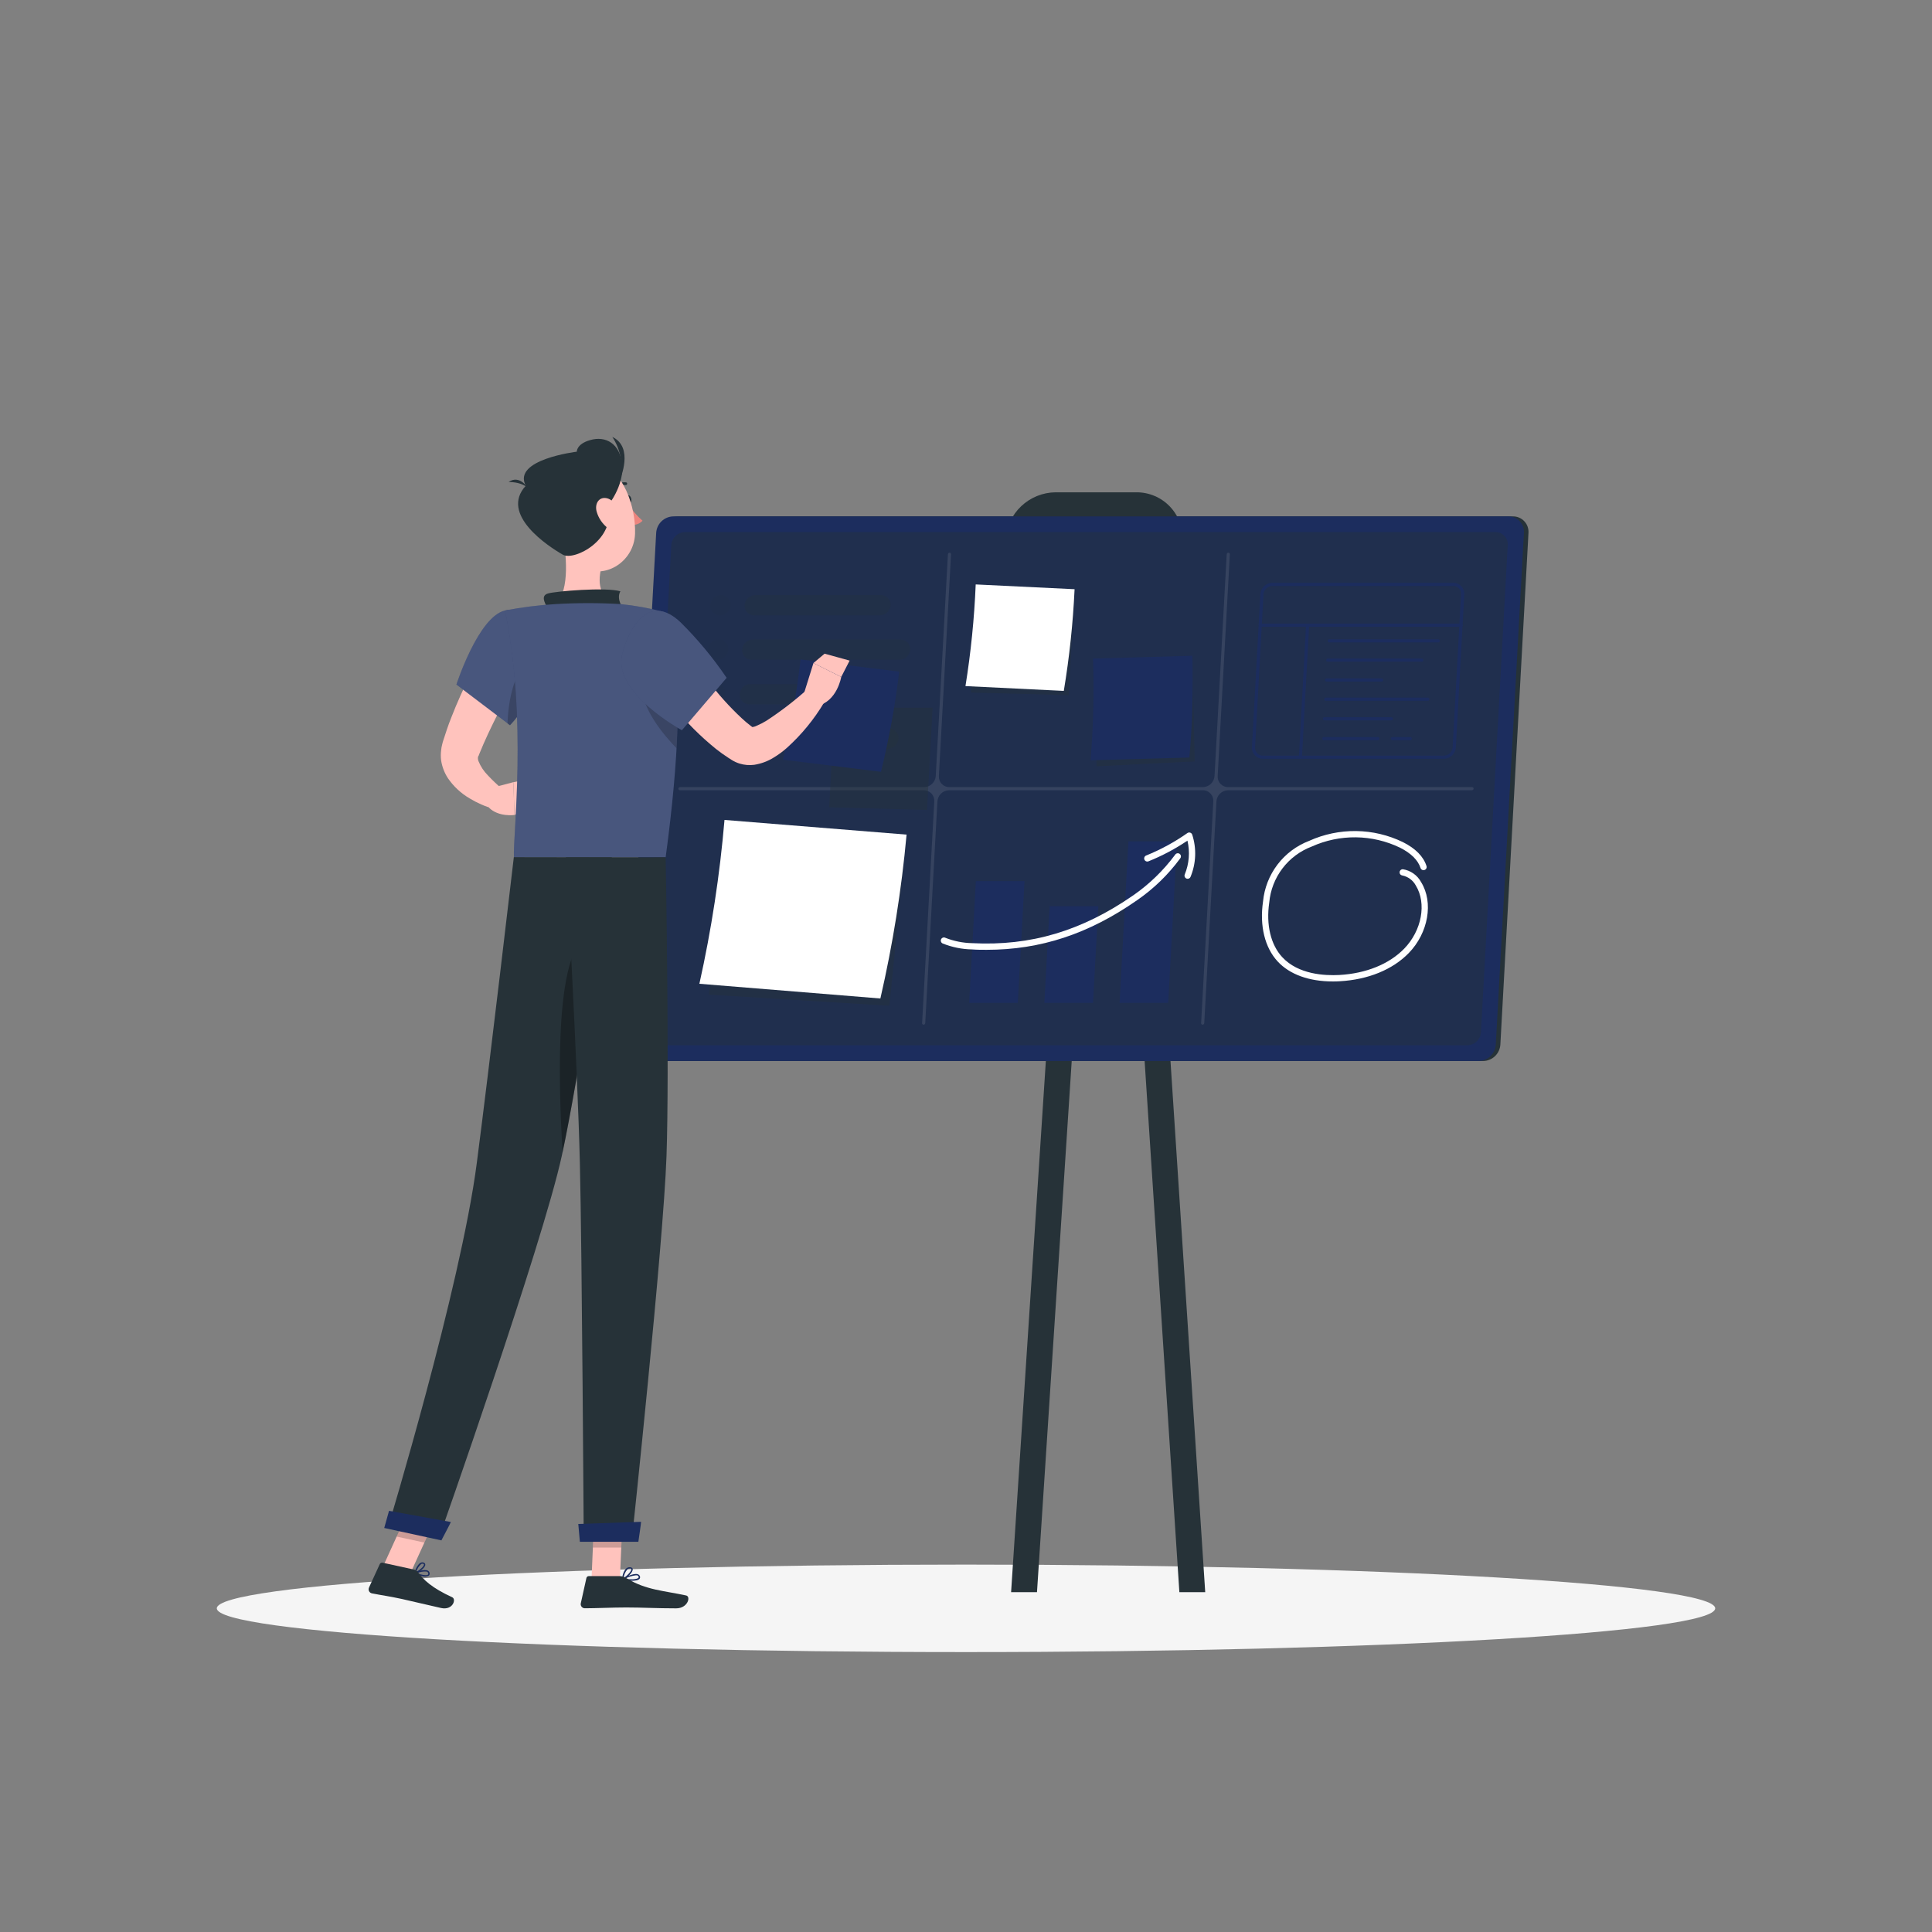 <svg width="234" height="234" viewBox="0 0 234 234" fill="none" xmlns="http://www.w3.org/2000/svg">
<rect x="0" y="0" width="234" height="234" fill="#808080" stroke="none"/>
<path d="M117 200.097C167.115 200.097 207.741 197.726 207.741 194.8C207.741 191.874 167.115 189.502 117 189.502C66.886 189.502 26.26 191.874 26.26 194.8C26.26 197.726 66.886 200.097 117 200.097Z" fill="#F5F5F5"/>
<path d="M179.618 128.508H78.484C78.228 128.508 77.976 128.456 77.741 128.355C77.507 128.255 77.296 128.107 77.12 127.922C76.945 127.736 76.809 127.517 76.722 127.277C76.634 127.038 76.597 126.783 76.612 126.528L80.028 64.523C80.064 63.99 80.3 63.491 80.687 63.124C81.075 62.758 81.586 62.55 82.12 62.543H183.255C183.51 62.542 183.762 62.594 183.997 62.695C184.231 62.796 184.443 62.943 184.618 63.129C184.793 63.314 184.929 63.533 185.016 63.773C185.104 64.013 185.141 64.268 185.127 64.523L181.72 126.528C181.685 127.063 181.449 127.564 181.059 127.932C180.669 128.299 180.154 128.505 179.618 128.508Z" fill="#263238"/>
<path d="M137.072 73.087H127.296C126.53 73.096 125.77 72.947 125.064 72.649C124.358 72.351 123.721 71.91 123.194 71.354C122.667 70.798 122.26 70.139 121.999 69.419C121.739 68.698 121.63 67.931 121.68 67.167L121.778 65.36C121.882 63.819 122.564 62.373 123.686 61.31C124.808 60.248 126.289 59.647 127.834 59.627H137.606C138.372 59.619 139.131 59.768 139.837 60.067C140.542 60.365 141.178 60.806 141.706 61.362C142.233 61.918 142.64 62.576 142.901 63.297C143.161 64.017 143.271 64.783 143.222 65.547L143.123 67.354C143.017 68.894 142.336 70.338 141.215 71.4C140.094 72.462 138.616 73.064 137.072 73.087Z" fill="#263238"/>
<path d="M145.974 192.843H142.843L134.218 61.008H137.353L145.974 192.843Z" fill="#263238"/>
<path d="M122.462 192.843H125.598L134.218 61.008H131.087L122.462 192.843Z" fill="#263238"/>
<path d="M179.08 128.508H77.945C77.69 128.508 77.438 128.456 77.203 128.355C76.969 128.255 76.757 128.107 76.582 127.922C76.407 127.736 76.271 127.517 76.184 127.277C76.096 127.038 76.059 126.783 76.073 126.528L79.476 64.523C79.512 63.99 79.748 63.491 80.135 63.124C80.523 62.758 81.034 62.55 81.568 62.543H182.703C182.958 62.542 183.21 62.594 183.445 62.695C183.679 62.796 183.89 62.943 184.066 63.129C184.241 63.314 184.377 63.533 184.464 63.773C184.552 64.013 184.589 64.268 184.575 64.523L181.167 126.528C181.133 127.06 180.899 127.56 180.512 127.927C180.125 128.294 179.614 128.502 179.08 128.508Z" fill="#1C2D5E"/>
<path opacity="0.4" d="M79.56 126.608C79.356 126.61 79.153 126.57 78.965 126.491C78.776 126.411 78.606 126.293 78.466 126.144C78.325 125.996 78.217 125.82 78.147 125.627C78.078 125.435 78.049 125.23 78.063 125.026L81.306 66.025C81.333 65.6 81.52 65.201 81.829 64.908C82.138 64.614 82.546 64.448 82.972 64.444H181.116C181.321 64.441 181.524 64.481 181.712 64.561C181.901 64.641 182.07 64.758 182.211 64.907C182.352 65.055 182.46 65.232 182.529 65.424C182.599 65.617 182.628 65.821 182.614 66.025L179.371 125.026C179.344 125.452 179.156 125.852 178.846 126.145C178.536 126.439 178.127 126.604 177.7 126.608H79.56Z" fill="#263238"/>
<path opacity="0.1" d="M178.308 95.335H148.754C148.58 95.337 148.408 95.304 148.248 95.236C148.088 95.168 147.943 95.068 147.824 94.942C147.704 94.816 147.612 94.666 147.553 94.503C147.494 94.339 147.47 94.165 147.481 93.992L148.956 67.133C148.957 67.109 148.953 67.085 148.945 67.062C148.937 67.039 148.924 67.018 148.907 67C148.891 66.982 148.871 66.968 148.848 66.957C148.826 66.948 148.802 66.942 148.778 66.941C148.726 66.942 148.677 66.963 148.64 66.998C148.603 67.034 148.58 67.082 148.576 67.133L147.102 93.992C147.078 94.35 146.92 94.687 146.661 94.936C146.401 95.184 146.058 95.326 145.698 95.335H114.988C114.814 95.337 114.642 95.304 114.482 95.236C114.321 95.168 114.177 95.068 114.057 94.942C113.938 94.816 113.846 94.666 113.787 94.503C113.728 94.339 113.703 94.165 113.715 93.992L115.189 67.133C115.191 67.109 115.187 67.085 115.179 67.062C115.17 67.039 115.157 67.018 115.141 67C115.124 66.982 115.104 66.968 115.082 66.957C115.06 66.948 115.036 66.942 115.011 66.941C114.96 66.942 114.911 66.963 114.874 66.998C114.836 67.034 114.814 67.082 114.81 67.133L113.336 93.992C113.312 94.35 113.154 94.687 112.894 94.936C112.635 95.184 112.291 95.326 111.932 95.335H82.368C82.317 95.335 82.267 95.355 82.229 95.391C82.192 95.426 82.17 95.475 82.167 95.527C82.166 95.551 82.17 95.575 82.178 95.598C82.186 95.621 82.199 95.641 82.216 95.659C82.233 95.676 82.253 95.69 82.275 95.7C82.297 95.709 82.321 95.714 82.345 95.714H111.885C112.059 95.712 112.232 95.747 112.392 95.815C112.552 95.883 112.697 95.983 112.816 96.11C112.936 96.237 113.028 96.386 113.087 96.55C113.145 96.714 113.17 96.888 113.158 97.062L111.684 123.916C111.681 123.94 111.684 123.965 111.692 123.989C111.7 124.012 111.712 124.034 111.729 124.052C111.746 124.07 111.767 124.085 111.789 124.094C111.812 124.104 111.837 124.108 111.862 124.108C111.913 124.107 111.962 124.086 112 124.051C112.037 124.015 112.06 123.967 112.063 123.916L113.537 97.062C113.56 96.702 113.716 96.364 113.976 96.114C114.236 95.864 114.581 95.722 114.941 95.714H145.637C145.815 95.706 145.992 95.736 146.157 95.802C146.323 95.867 146.472 95.967 146.596 96.094C146.72 96.221 146.816 96.373 146.878 96.54C146.939 96.707 146.964 96.885 146.952 97.062L145.478 123.916C145.476 123.94 145.478 123.965 145.486 123.989C145.494 124.012 145.507 124.034 145.523 124.052C145.54 124.07 145.561 124.085 145.584 124.094C145.607 124.104 145.631 124.108 145.656 124.108C145.708 124.107 145.757 124.086 145.794 124.051C145.831 124.015 145.854 123.967 145.857 123.916L147.332 97.062C147.354 96.702 147.51 96.364 147.771 96.114C148.031 95.864 148.375 95.722 148.736 95.714H178.276C178.326 95.713 178.375 95.694 178.412 95.659C178.449 95.624 178.472 95.577 178.477 95.527C178.479 95.503 178.476 95.479 178.468 95.457C178.461 95.434 178.449 95.413 178.433 95.395C178.418 95.377 178.398 95.363 178.377 95.352C178.356 95.342 178.332 95.336 178.308 95.335Z" fill="white"/>
<path opacity="0.4" d="M130.127 71.809H118.263L117.599 83.878L129.448 84.197L130.127 71.809Z" fill="#263238"/>
<path d="M128.845 83.679L116.935 83.098C117.591 79.022 118.005 74.91 118.175 70.785L130.151 71.365C129.959 75.492 129.523 79.604 128.845 83.679Z" fill="white"/>
<path opacity="0.4" d="M144.434 79.873L132.552 80.781L132.814 92.809L144.701 92.219L144.434 79.873Z" fill="#263238"/>
<path d="M144.055 91.751L132.084 92.083C132.429 87.987 132.529 83.874 132.383 79.766L144.42 79.424C144.544 83.537 144.422 87.653 144.055 91.751Z" fill="#1C2D5E"/>
<path opacity="0.4" d="M109.737 101.817L87.835 100.984L85.864 120.467L107.72 121.815L109.737 101.817Z" fill="#263238"/>
<path d="M106.629 120.935L84.708 119.152C86.165 112.613 87.181 105.984 87.75 99.309L109.802 101.087C109.194 107.767 108.134 114.398 106.629 120.935Z" fill="white"/>
<g style="mix-blend-mode:multiply" opacity="0.3">
<g style="mix-blend-mode:multiply" opacity="0.3">
<path d="M87.193 74.537C87.033 74.538 86.875 74.506 86.728 74.443C86.582 74.381 86.449 74.288 86.34 74.173C86.23 74.057 86.145 73.92 86.091 73.77C86.036 73.62 86.013 73.46 86.023 73.301C86.047 72.97 86.195 72.66 86.436 72.432C86.678 72.204 86.996 72.075 87.328 72.07C87.488 72.069 87.645 72.101 87.792 72.164C87.939 72.227 88.07 72.319 88.18 72.435C88.289 72.55 88.373 72.688 88.427 72.838C88.481 72.987 88.504 73.147 88.494 73.306C88.47 73.637 88.324 73.947 88.083 74.174C87.842 74.402 87.524 74.532 87.193 74.537Z" fill="#263238"/>
</g>
<g style="mix-blend-mode:multiply" opacity="0.8">
<path d="M106.544 74.537H91.348C91.189 74.538 91.031 74.507 90.885 74.444C90.738 74.381 90.606 74.289 90.497 74.173C90.388 74.057 90.303 73.92 90.249 73.77C90.195 73.62 90.173 73.461 90.183 73.302C90.204 72.97 90.35 72.658 90.591 72.429C90.833 72.2 91.151 72.07 91.484 72.066H106.703C106.863 72.066 107.021 72.097 107.168 72.16C107.314 72.223 107.447 72.315 107.556 72.43C107.666 72.546 107.751 72.683 107.805 72.833C107.86 72.983 107.883 73.143 107.873 73.302C107.85 73.638 107.699 73.953 107.453 74.182C107.206 74.411 106.881 74.538 106.544 74.537Z" fill="#263238"/>
</g>
<g style="mix-blend-mode:multiply" opacity="0.3">
<path d="M86.898 79.924C86.738 79.926 86.58 79.894 86.433 79.832C86.286 79.77 86.153 79.678 86.043 79.562C85.934 79.446 85.849 79.308 85.795 79.158C85.74 79.008 85.718 78.848 85.728 78.689C85.751 78.354 85.899 78.04 86.144 77.811C86.389 77.581 86.712 77.454 87.048 77.453C87.207 77.452 87.365 77.484 87.511 77.547C87.658 77.609 87.79 77.701 87.899 77.817C88.008 77.933 88.093 78.07 88.147 78.22C88.201 78.37 88.223 78.53 88.213 78.689C88.191 79.023 88.043 79.336 87.799 79.565C87.555 79.794 87.233 79.923 86.898 79.924Z" fill="#263238"/>
</g>
<g style="mix-blend-mode:multiply" opacity="0.8">
<path d="M108.941 79.924H91.054C90.894 79.925 90.736 79.893 90.59 79.831C90.443 79.768 90.311 79.676 90.201 79.56C90.091 79.444 90.007 79.307 89.952 79.157C89.897 79.007 89.874 78.848 89.884 78.689C89.907 78.357 90.055 78.046 90.296 77.817C90.538 77.588 90.857 77.458 91.19 77.453H109.077C109.236 77.452 109.394 77.484 109.541 77.547C109.688 77.609 109.82 77.701 109.93 77.817C110.039 77.933 110.124 78.07 110.179 78.22C110.233 78.37 110.256 78.529 110.247 78.689C110.223 79.021 110.076 79.332 109.834 79.561C109.593 79.789 109.274 79.919 108.941 79.924Z" fill="#263238"/>
</g>
<g style="mix-blend-mode:multiply" opacity="0.3">
<path d="M86.58 85.306C86.421 85.308 86.263 85.277 86.117 85.215C85.97 85.152 85.838 85.061 85.729 84.945C85.619 84.83 85.535 84.693 85.481 84.543C85.427 84.393 85.404 84.234 85.415 84.075C85.436 83.743 85.582 83.432 85.823 83.203C86.064 82.974 86.383 82.844 86.716 82.84C86.875 82.838 87.034 82.87 87.181 82.932C87.328 82.994 87.46 83.087 87.57 83.202C87.68 83.318 87.765 83.456 87.819 83.606C87.873 83.756 87.896 83.916 87.886 84.075C87.862 84.407 87.715 84.718 87.473 84.946C87.231 85.174 86.912 85.302 86.58 85.306Z" fill="#263238"/>
</g>
<g style="mix-blend-mode:multiply" opacity="0.8">
<path d="M99.464 85.306H90.755C90.596 85.308 90.438 85.277 90.291 85.215C90.145 85.152 90.013 85.061 89.903 84.945C89.794 84.83 89.71 84.693 89.656 84.543C89.602 84.393 89.579 84.234 89.589 84.075C89.611 83.743 89.756 83.432 89.998 83.203C90.239 82.974 90.558 82.844 90.89 82.84H99.6C99.759 82.838 99.918 82.87 100.064 82.932C100.211 82.995 100.343 83.087 100.453 83.203C100.562 83.319 100.647 83.456 100.7 83.606C100.754 83.757 100.776 83.916 100.765 84.075C100.743 84.407 100.597 84.717 100.355 84.945C100.114 85.174 99.796 85.302 99.464 85.306Z" fill="#263238"/>
</g>
<g style="mix-blend-mode:multiply" opacity="0.8">
<path d="M107.528 90.694H98.818C98.659 90.695 98.501 90.663 98.355 90.6C98.208 90.537 98.076 90.445 97.967 90.329C97.857 90.214 97.773 90.076 97.719 89.927C97.665 89.777 97.642 89.617 97.653 89.458C97.675 89.127 97.821 88.816 98.062 88.587C98.303 88.358 98.621 88.228 98.954 88.223H107.663C107.823 88.222 107.98 88.254 108.127 88.316C108.273 88.379 108.405 88.471 108.515 88.587C108.624 88.703 108.708 88.84 108.762 88.99C108.816 89.14 108.839 89.299 108.829 89.458C108.806 89.79 108.66 90.101 108.419 90.33C108.178 90.559 107.86 90.689 107.528 90.694Z" fill="#263238"/>
</g>
<g style="mix-blend-mode:multiply" opacity="0.3">
<path d="M86.303 90.694C86.144 90.695 85.986 90.663 85.84 90.6C85.693 90.537 85.561 90.445 85.452 90.329C85.343 90.214 85.258 90.076 85.204 89.927C85.15 89.777 85.128 89.617 85.138 89.458C85.16 89.127 85.307 88.816 85.548 88.587C85.789 88.358 86.107 88.228 86.439 88.223C86.599 88.222 86.756 88.254 86.903 88.316C87.049 88.379 87.181 88.471 87.291 88.587C87.4 88.703 87.484 88.84 87.538 88.99C87.592 89.14 87.615 89.299 87.605 89.458C87.582 89.79 87.436 90.101 87.195 90.33C86.954 90.559 86.636 90.689 86.303 90.694Z" fill="#263238"/>
</g>
<g style="mix-blend-mode:multiply" opacity="0.8">
<path d="M94.48 90.694H90.46C90.3 90.695 90.143 90.663 89.996 90.6C89.85 90.538 89.718 90.445 89.608 90.329C89.499 90.214 89.415 90.076 89.361 89.927C89.307 89.777 89.284 89.617 89.294 89.458C89.317 89.127 89.463 88.816 89.704 88.587C89.945 88.358 90.263 88.228 90.596 88.223H94.616C94.775 88.221 94.934 88.252 95.081 88.315C95.228 88.377 95.36 88.469 95.47 88.585C95.58 88.701 95.665 88.839 95.719 88.989C95.773 89.139 95.796 89.299 95.786 89.458C95.763 89.791 95.616 90.103 95.374 90.331C95.132 90.56 94.813 90.69 94.48 90.694Z" fill="#263238"/>
</g>
</g>
<path d="M124.086 106.717H118.193L117.384 121.463H123.276L124.086 106.717Z" fill="#1C2D5E"/>
<path d="M133.029 109.76H127.132L126.491 121.464H132.383L133.029 109.76Z" fill="#1C2D5E"/>
<path d="M142.562 101.906H136.67L135.599 121.464H141.491L142.562 101.906Z" fill="#1C2D5E"/>
<path d="M119.508 115.039C118.923 115.039 118.334 115.039 117.739 114.992C116.517 114.971 115.308 114.727 114.173 114.271C114.081 114.229 114.009 114.153 113.973 114.058C113.937 113.963 113.94 113.858 113.981 113.766C114.002 113.72 114.032 113.679 114.068 113.645C114.105 113.611 114.148 113.584 114.195 113.567C114.242 113.549 114.292 113.541 114.342 113.543C114.392 113.545 114.441 113.557 114.487 113.579C115.531 113.992 116.64 114.214 117.763 114.234C124.834 114.599 131.026 112.755 137.26 108.44C139.205 107.088 140.917 105.428 142.328 103.526C142.355 103.482 142.391 103.444 142.433 103.414C142.475 103.384 142.523 103.363 142.573 103.352C142.624 103.341 142.676 103.341 142.727 103.351C142.777 103.361 142.825 103.382 142.868 103.411C142.91 103.44 142.946 103.478 142.974 103.522C143.001 103.566 143.019 103.615 143.027 103.666C143.035 103.717 143.032 103.769 143.019 103.819C143.006 103.869 142.982 103.916 142.951 103.956C141.498 105.933 139.725 107.652 137.704 109.044C131.854 113.12 126.028 115.039 119.508 115.039Z" fill="white"/>
<path d="M143.845 106.436C143.782 106.436 143.721 106.421 143.666 106.392C143.611 106.362 143.564 106.32 143.529 106.268C143.494 106.216 143.473 106.156 143.467 106.094C143.461 106.032 143.47 105.97 143.494 105.912C144.029 104.615 144.144 103.183 143.821 101.817C142.344 102.812 140.766 103.65 139.113 104.316C139.067 104.337 139.017 104.347 138.966 104.348C138.915 104.349 138.865 104.34 138.818 104.321C138.771 104.302 138.728 104.273 138.692 104.238C138.656 104.202 138.628 104.159 138.609 104.112C138.59 104.065 138.58 104.015 138.581 103.964C138.582 103.913 138.593 103.863 138.613 103.817C138.633 103.77 138.663 103.728 138.7 103.694C138.737 103.659 138.78 103.632 138.828 103.614C140.591 102.902 142.266 101.989 143.821 100.895C143.87 100.862 143.925 100.841 143.984 100.834C144.042 100.826 144.101 100.831 144.156 100.85C144.212 100.868 144.262 100.899 144.304 100.94C144.346 100.981 144.378 101.032 144.397 101.087C144.941 102.761 144.87 104.575 144.196 106.202C144.167 106.271 144.118 106.331 144.056 106.372C143.993 106.414 143.92 106.436 143.845 106.436Z" fill="white"/>
<path d="M174.878 91.901H152.956C152.775 91.902 152.596 91.867 152.429 91.796C152.262 91.725 152.112 91.62 151.987 91.488C151.863 91.356 151.767 91.2 151.706 91.029C151.645 90.859 151.62 90.677 151.632 90.497L152.652 71.964C152.677 71.594 152.84 71.247 153.109 70.992C153.377 70.737 153.732 70.593 154.103 70.588H176.029C176.21 70.587 176.389 70.623 176.555 70.694C176.721 70.766 176.871 70.871 176.995 71.002C177.119 71.134 177.214 71.29 177.275 71.46C177.336 71.63 177.361 71.811 177.349 71.992L176.328 90.525C176.304 90.894 176.141 91.241 175.872 91.496C175.603 91.751 175.248 91.896 174.878 91.901ZM154.103 70.972C153.828 70.975 153.565 71.082 153.366 71.271C153.168 71.46 153.048 71.718 153.031 71.992L152.011 90.525C152.003 90.653 152.021 90.781 152.064 90.902C152.107 91.022 152.175 91.133 152.263 91.226C152.35 91.32 152.456 91.394 152.574 91.445C152.692 91.496 152.819 91.522 152.947 91.522H174.868C175.143 91.519 175.406 91.412 175.605 91.222C175.804 91.033 175.923 90.775 175.94 90.501L176.96 71.969C176.969 71.84 176.951 71.71 176.908 71.589C176.864 71.467 176.796 71.356 176.707 71.262C176.619 71.169 176.512 71.095 176.394 71.045C176.275 70.995 176.148 70.97 176.019 70.972H154.103Z" fill="#1C2D5E"/>
<path d="M176.951 75.909H152.615C152.57 75.902 152.529 75.879 152.499 75.844C152.469 75.809 152.453 75.765 152.453 75.719C152.453 75.674 152.469 75.629 152.499 75.595C152.529 75.56 152.57 75.537 152.615 75.53H176.951C176.979 75.525 177.007 75.527 177.033 75.535C177.06 75.542 177.085 75.555 177.106 75.573C177.127 75.591 177.144 75.614 177.155 75.639C177.167 75.664 177.173 75.692 177.173 75.719C177.173 75.747 177.167 75.774 177.155 75.799C177.144 75.825 177.127 75.847 177.106 75.865C177.085 75.883 177.06 75.896 177.033 75.904C177.007 75.911 176.979 75.913 176.951 75.909Z" fill="#1C2D5E"/>
<path d="M157.5 91.9C157.45 91.897 157.404 91.874 157.37 91.836C157.337 91.799 157.32 91.749 157.323 91.699L158.184 75.708C158.185 75.683 158.191 75.658 158.202 75.636C158.213 75.613 158.228 75.593 158.247 75.576C158.265 75.56 158.287 75.547 158.311 75.539C158.335 75.531 158.36 75.528 158.385 75.53C158.435 75.533 158.482 75.556 158.515 75.594C158.548 75.632 158.565 75.681 158.563 75.731L157.688 91.727C157.683 91.774 157.661 91.818 157.627 91.85C157.592 91.881 157.547 91.9 157.5 91.9Z" fill="#1C2D5E"/>
<path d="M174.166 77.809H160.964C160.919 77.802 160.877 77.779 160.848 77.744C160.818 77.71 160.802 77.665 160.802 77.62C160.802 77.574 160.818 77.53 160.848 77.495C160.877 77.46 160.919 77.437 160.964 77.43H174.166C174.193 77.426 174.221 77.427 174.248 77.435C174.275 77.442 174.3 77.456 174.321 77.474C174.342 77.492 174.359 77.514 174.37 77.539C174.382 77.564 174.388 77.592 174.388 77.62C174.388 77.647 174.382 77.675 174.37 77.7C174.359 77.725 174.342 77.748 174.321 77.766C174.3 77.784 174.275 77.797 174.248 77.804C174.221 77.812 174.193 77.814 174.166 77.809Z" fill="#1C2D5E"/>
<path d="M172.178 80.139H160.838C160.811 80.144 160.783 80.142 160.756 80.134C160.729 80.127 160.704 80.114 160.683 80.096C160.662 80.078 160.645 80.055 160.634 80.03C160.622 80.005 160.616 79.977 160.616 79.95C160.616 79.922 160.622 79.895 160.634 79.869C160.645 79.844 160.662 79.822 160.683 79.804C160.704 79.786 160.729 79.773 160.756 79.765C160.783 79.757 160.811 79.756 160.838 79.76H172.178C172.205 79.756 172.233 79.757 172.26 79.765C172.286 79.773 172.311 79.786 172.332 79.804C172.353 79.822 172.37 79.844 172.382 79.869C172.393 79.895 172.399 79.922 172.399 79.95C172.399 79.977 172.393 80.005 172.382 80.03C172.37 80.055 172.353 80.078 172.332 80.096C172.311 80.114 172.286 80.127 172.26 80.134C172.233 80.142 172.205 80.144 172.178 80.139Z" fill="#1C2D5E"/>
<path d="M167.305 82.546H160.706C160.679 82.55 160.651 82.548 160.624 82.541C160.597 82.533 160.573 82.52 160.552 82.502C160.531 82.484 160.514 82.461 160.502 82.436C160.49 82.411 160.484 82.384 160.484 82.356C160.484 82.328 160.49 82.301 160.502 82.276C160.514 82.251 160.531 82.228 160.552 82.21C160.573 82.192 160.597 82.179 160.624 82.171C160.651 82.164 160.679 82.162 160.706 82.166H167.305C167.332 82.162 167.36 82.164 167.387 82.171C167.414 82.179 167.438 82.192 167.459 82.21C167.481 82.228 167.497 82.251 167.509 82.276C167.521 82.301 167.527 82.328 167.527 82.356C167.527 82.384 167.521 82.411 167.509 82.436C167.497 82.461 167.481 82.484 167.459 82.502C167.438 82.52 167.414 82.533 167.387 82.541C167.36 82.548 167.332 82.55 167.305 82.546Z" fill="#1C2D5E"/>
<path d="M168.504 87.245H160.449C160.422 87.249 160.394 87.247 160.367 87.24C160.341 87.232 160.316 87.219 160.295 87.201C160.274 87.183 160.257 87.161 160.245 87.135C160.234 87.11 160.228 87.083 160.228 87.055C160.228 87.027 160.234 87 160.245 86.975C160.257 86.95 160.274 86.927 160.295 86.909C160.316 86.891 160.341 86.878 160.367 86.871C160.394 86.863 160.422 86.861 160.449 86.866H168.504C168.531 86.861 168.559 86.863 168.586 86.871C168.612 86.878 168.637 86.891 168.658 86.909C168.679 86.927 168.696 86.95 168.708 86.975C168.719 87 168.725 87.027 168.725 87.055C168.725 87.083 168.719 87.11 168.708 87.135C168.696 87.161 168.679 87.183 168.658 87.201C168.637 87.219 168.612 87.232 168.586 87.24C168.559 87.247 168.531 87.249 168.504 87.245Z" fill="#1C2D5E"/>
<path d="M166.917 89.649H160.313C160.268 89.641 160.227 89.618 160.197 89.584C160.168 89.549 160.151 89.505 160.151 89.459C160.151 89.413 160.168 89.369 160.197 89.334C160.227 89.3 160.268 89.277 160.313 89.269H166.917C166.962 89.277 167.003 89.3 167.033 89.334C167.063 89.369 167.079 89.413 167.079 89.459C167.079 89.505 167.063 89.549 167.033 89.584C167.003 89.618 166.962 89.641 166.917 89.649Z" fill="#1C2D5E"/>
<path d="M170.778 89.649H168.667C168.64 89.653 168.612 89.652 168.585 89.644C168.558 89.636 168.534 89.623 168.513 89.605C168.491 89.587 168.475 89.565 168.463 89.54C168.451 89.515 168.445 89.487 168.445 89.459C168.445 89.432 168.451 89.404 168.463 89.379C168.475 89.354 168.491 89.332 168.513 89.314C168.534 89.296 168.558 89.282 168.585 89.275C168.612 89.267 168.64 89.266 168.667 89.27H170.778C170.805 89.266 170.833 89.267 170.86 89.275C170.886 89.282 170.911 89.296 170.932 89.314C170.953 89.332 170.97 89.354 170.982 89.379C170.993 89.404 171 89.432 171 89.459C171 89.487 170.993 89.515 170.982 89.54C170.97 89.565 170.953 89.587 170.932 89.605C170.911 89.623 170.886 89.636 170.86 89.644C170.833 89.652 170.805 89.653 170.778 89.649Z" fill="#1C2D5E"/>
<path d="M172.94 84.88H160.576C160.525 84.88 160.476 84.86 160.44 84.824C160.404 84.788 160.384 84.739 160.384 84.688C160.384 84.637 160.404 84.588 160.44 84.552C160.476 84.516 160.525 84.496 160.576 84.496H172.94C172.991 84.496 173.04 84.516 173.076 84.552C173.112 84.588 173.132 84.637 173.132 84.688C173.132 84.739 173.112 84.788 173.076 84.824C173.04 84.86 172.991 84.88 172.94 84.88Z" fill="#1C2D5E"/>
<path d="M161.413 118.87C158.549 118.87 156.204 118.023 154.749 116.451C153.191 114.771 152.545 112.127 152.975 109.197C153.129 107.571 153.734 106.021 154.722 104.721C155.71 103.42 157.042 102.423 158.568 101.84C160.354 101.034 162.295 100.63 164.254 100.655C166.214 100.681 168.143 101.137 169.907 101.99C171.447 102.762 172.411 103.74 172.776 104.896C172.807 104.992 172.798 105.096 172.751 105.186C172.728 105.23 172.697 105.27 172.658 105.302C172.62 105.334 172.576 105.358 172.528 105.373C172.432 105.404 172.328 105.395 172.238 105.348C172.149 105.302 172.081 105.221 172.051 105.125C171.751 104.189 170.914 103.347 169.566 102.668C167.902 101.866 166.083 101.438 164.236 101.414C162.39 101.391 160.56 101.773 158.877 102.533C157.469 103.065 156.239 103.982 155.329 105.181C154.418 106.379 153.864 107.81 153.729 109.309C153.331 112.01 153.907 114.424 155.306 115.931C157.248 118.033 160.454 118.182 162.214 118.089C165.461 117.906 168.251 116.774 170.076 114.897C172.21 112.698 172.809 109.412 171.48 107.25C171.313 106.939 171.079 106.668 170.795 106.458C170.511 106.247 170.184 106.102 169.837 106.033C169.741 106.019 169.654 105.968 169.595 105.891C169.535 105.814 169.507 105.718 169.517 105.621C169.526 105.524 169.573 105.435 169.646 105.371C169.72 105.308 169.815 105.275 169.912 105.28C170.377 105.352 170.819 105.531 171.203 105.803C171.588 106.075 171.903 106.433 172.126 106.848C173.642 109.3 173.001 112.983 170.633 115.426C168.672 117.443 165.705 118.655 162.265 118.847C161.97 118.87 161.689 118.87 161.413 118.87Z" fill="white"/>
<path d="M64.266 79.251L62.913 81.591L61.594 83.992C60.723 85.597 59.89 87.217 59.132 88.841C58.753 89.66 58.393 90.469 58.065 91.284L58.004 91.433V91.466C57.988 91.487 57.974 91.508 57.962 91.532C57.937 91.576 57.916 91.621 57.897 91.668C57.867 91.844 57.886 92.025 57.953 92.192C58.212 92.83 58.595 93.411 59.081 93.9C59.654 94.515 60.265 95.093 60.91 95.632L59.811 97.972C59.295 97.829 58.79 97.651 58.299 97.438C57.816 97.225 57.347 96.981 56.895 96.708C55.844 96.099 54.942 95.262 54.255 94.26C53.833 93.615 53.553 92.888 53.432 92.126C53.376 91.704 53.376 91.276 53.432 90.853C53.45 90.643 53.486 90.435 53.539 90.231L53.614 89.927L53.67 89.739C53.975 88.803 54.283 87.835 54.649 86.931C55.36 85.097 56.165 83.318 57.035 81.591C57.475 80.73 57.925 79.874 58.402 79.031C58.879 78.189 59.338 77.365 59.9 76.514L64.266 79.251Z" fill="#FFC3BD"/>
<path d="M59.718 95.379L62.175 94.738L62.315 98.707C62.315 98.707 60.392 98.992 59.217 97.818L59.718 95.379Z" fill="#FFC3BD"/>
<path d="M65.66 94.068L65.103 97.555L62.314 98.706L62.174 94.738L65.66 94.068Z" fill="#FFC3BD"/>
<path d="M75.816 60.541C75.873 60.813 76.06 61.009 76.238 60.967C76.415 60.925 76.518 60.681 76.462 60.41C76.406 60.139 76.219 59.942 76.041 59.984C75.863 60.026 75.779 60.27 75.816 60.541Z" fill="#263238"/>
<path d="M76.051 61.01C76.543 61.774 77.139 62.467 77.82 63.069C77.662 63.239 77.469 63.373 77.254 63.46C77.039 63.548 76.807 63.587 76.575 63.574L76.051 61.01Z" fill="#ED847E"/>
<path d="M74.529 59.236C74.489 59.234 74.45 59.218 74.422 59.189C74.406 59.174 74.394 59.156 74.386 59.136C74.377 59.117 74.373 59.096 74.373 59.074C74.373 59.053 74.377 59.031 74.386 59.012C74.394 58.992 74.406 58.974 74.422 58.959C74.595 58.763 74.813 58.611 75.058 58.517C75.302 58.424 75.566 58.391 75.826 58.421C75.847 58.425 75.867 58.432 75.885 58.443C75.903 58.455 75.919 58.47 75.931 58.487C75.943 58.505 75.952 58.524 75.956 58.545C75.961 58.566 75.961 58.587 75.957 58.608C75.95 58.651 75.926 58.69 75.891 58.715C75.856 58.74 75.812 58.751 75.77 58.744C75.567 58.725 75.362 58.755 75.172 58.831C74.983 58.906 74.814 59.026 74.679 59.179C74.662 59.201 74.638 59.218 74.612 59.228C74.586 59.237 74.557 59.24 74.529 59.236Z" fill="#263238"/>
<path d="M68.09 64.359C68.586 66.877 69.077 71.487 67.317 73.162C67.317 73.162 68.005 75.713 72.676 75.713C77.824 75.713 75.133 73.162 75.133 73.162C72.325 72.493 72.4 70.415 72.891 68.459L68.09 64.359Z" fill="#FFC3BD"/>
<path d="M66.302 73.632C65.928 72.934 65.511 72.134 66.368 71.881C67.303 71.605 73.359 71.095 75.138 71.615C74.59 72.583 75.512 73.777 75.512 73.777L66.302 73.632Z" fill="#263238"/>
<path d="M51.078 190.889C51.217 190.938 51.364 190.959 51.511 190.951C51.658 190.943 51.802 190.906 51.934 190.842C51.986 190.795 52.021 190.733 52.035 190.665C52.05 190.597 52.042 190.526 52.014 190.463C51.998 190.41 51.971 190.361 51.935 190.32C51.899 190.279 51.854 190.246 51.803 190.224C51.335 190.004 50.273 190.439 50.226 190.458C50.212 190.463 50.199 190.472 50.189 190.485C50.18 190.497 50.175 190.513 50.175 190.528C50.175 190.544 50.179 190.559 50.188 190.572C50.196 190.586 50.208 190.596 50.222 190.603C50.496 190.728 50.783 190.824 51.078 190.889ZM51.635 190.341C51.669 190.347 51.702 190.356 51.733 190.369C51.762 190.382 51.788 190.402 51.809 190.426C51.83 190.45 51.846 190.479 51.855 190.51C51.902 190.659 51.855 190.701 51.827 190.72C51.644 190.875 50.956 190.72 50.474 190.538C50.842 190.386 51.238 190.319 51.635 190.341Z" fill="#1C2D5E"/>
<path d="M50.24 190.612H50.277C50.666 190.499 51.499 189.91 51.508 189.521C51.51 189.46 51.49 189.4 51.453 189.351C51.415 189.303 51.362 189.269 51.302 189.255C51.243 189.233 51.181 189.225 51.119 189.23C51.057 189.235 50.996 189.253 50.942 189.283C50.474 189.521 50.188 190.471 50.179 190.513C50.172 190.526 50.169 190.539 50.169 190.553C50.169 190.567 50.172 190.581 50.179 190.593L50.24 190.612ZM51.213 189.395H51.246C51.349 189.432 51.349 189.479 51.349 189.503C51.349 189.732 50.792 190.195 50.413 190.382C50.522 190.005 50.74 189.668 51.04 189.414C51.094 189.39 51.155 189.383 51.213 189.395Z" fill="#1C2D5E"/>
<path d="M76.462 191.464C76.902 191.464 77.328 191.404 77.473 191.207C77.509 191.155 77.528 191.093 77.528 191.029C77.528 190.966 77.509 190.904 77.473 190.851C77.445 190.804 77.408 190.762 77.364 190.729C77.32 190.696 77.269 190.672 77.216 190.659C76.644 190.505 75.442 191.188 75.39 191.221C75.376 191.229 75.364 191.241 75.357 191.257C75.35 191.272 75.349 191.289 75.353 191.305C75.355 191.321 75.362 191.336 75.373 191.347C75.384 191.359 75.398 191.367 75.414 191.371C75.76 191.431 76.111 191.463 76.462 191.464ZM77.005 190.8C77.058 190.792 77.111 190.792 77.164 190.8C77.197 190.806 77.228 190.82 77.255 190.839C77.283 190.858 77.306 190.883 77.323 190.912C77.379 191.015 77.361 191.067 77.323 191.095C77.164 191.315 76.293 191.319 75.657 191.23C76.074 191.001 76.532 190.854 77.005 190.8Z" fill="#1C2D5E"/>
<path d="M75.424 191.369H75.456C75.873 191.182 76.692 190.433 76.631 190.05C76.631 189.956 76.551 189.844 76.327 189.82C76.243 189.811 76.159 189.819 76.078 189.843C75.998 189.867 75.923 189.907 75.859 189.961C75.424 190.321 75.33 191.248 75.325 191.285C75.326 191.3 75.329 191.314 75.335 191.327C75.342 191.34 75.351 191.351 75.363 191.36C75.372 191.366 75.382 191.369 75.392 191.371C75.403 191.372 75.413 191.372 75.424 191.369ZM76.261 189.965H76.308C76.458 189.965 76.467 190.036 76.467 190.054C76.504 190.288 75.948 190.873 75.531 191.126C75.572 190.733 75.735 190.363 75.999 190.068C76.08 190.004 76.181 189.971 76.285 189.975L76.261 189.965Z" fill="#1C2D5E"/>
<path d="M71.642 191.292H75.081L75.423 183.326H71.983L71.642 191.292Z" fill="#FFC3BD"/>
<path d="M46.407 189.699L49.767 190.424L53.142 183.011L49.782 182.281L46.407 189.699Z" fill="#FFC3BD"/>
<path d="M50.077 190.089L46.333 189.27C46.266 189.256 46.197 189.265 46.137 189.296C46.077 189.327 46.028 189.377 46 189.438L44.69 192.284C44.658 192.353 44.642 192.428 44.644 192.504C44.645 192.58 44.664 192.655 44.699 192.723C44.734 192.79 44.783 192.849 44.844 192.895C44.905 192.94 44.975 192.971 45.05 192.986C46.375 193.248 47.03 193.309 48.691 193.669C49.711 193.889 52.019 194.451 53.427 194.759C54.836 195.068 55.299 193.706 54.775 193.458C52.309 192.33 51.279 191.338 50.61 190.412C50.48 190.24 50.289 190.124 50.077 190.089Z" fill="#263238"/>
<path d="M75.059 190.893H71.315C71.247 190.892 71.181 190.915 71.128 190.958C71.075 191.001 71.038 191.06 71.025 191.127L70.346 194.183C70.329 194.256 70.329 194.332 70.346 194.406C70.362 194.479 70.396 194.548 70.443 194.607C70.49 194.665 70.551 194.712 70.619 194.744C70.687 194.776 70.762 194.792 70.837 194.791C72.195 194.791 74.151 194.693 75.854 194.693C77.843 194.693 79.561 194.8 81.896 194.8C83.3 194.8 83.703 193.373 83.108 193.242C80.422 192.657 78.222 192.591 75.901 191.159C75.651 190.994 75.359 190.901 75.059 190.893Z" fill="#263238"/>
<path d="M61.158 73.945C57.938 74.684 55.28 82.912 55.28 82.912L61.776 87.84C63.45 86.054 64.632 83.864 65.207 81.484C66.292 77.174 64.453 73.187 61.158 73.945Z" fill="#1C2D5E"/>
<path opacity="0.2" d="M61.158 73.945C57.938 74.684 55.28 82.912 55.28 82.912L61.776 87.84C63.45 86.054 64.632 83.864 65.207 81.484C66.292 77.174 64.453 73.187 61.158 73.945Z" fill="#FAFAFA"/>
<path opacity="0.2" d="M63.92 79.99C62.17 81.722 61.58 84.876 61.463 87.619L61.748 87.839C63.425 86.053 64.608 83.863 65.183 81.483C65.249 81.226 65.305 80.968 65.352 80.716L63.92 79.99Z" fill="black"/>
<path d="M80.421 74.118C80.421 74.118 84.081 78.25 80.623 103.836H62.244C62.118 101.028 63.892 87.241 61.168 73.94C63.202 73.549 65.259 73.289 67.327 73.163C69.93 73.013 72.539 73.013 75.142 73.163C76.924 73.344 78.689 73.663 80.421 74.118Z" fill="#1C2D5E"/>
<path opacity="0.2" d="M80.421 74.118C80.421 74.118 84.081 78.25 80.623 103.836H62.244C62.118 101.028 63.892 87.241 61.168 73.94C63.202 73.549 65.259 73.289 67.327 73.163C69.93 73.013 72.539 73.013 75.142 73.163C76.924 73.344 78.689 73.663 80.421 74.118Z" fill="#FAFAFA"/>
<path opacity="0.2" d="M82.027 81.938L81.957 81.877L77.778 82.879C77.539 85.686 80.445 89.084 81.943 90.629C82.128 87.735 82.156 84.834 82.027 81.938Z" fill="black"/>
<path opacity="0.2" d="M75.423 183.33L75.246 187.434H71.806L71.984 183.33H75.423Z" fill="black"/>
<path opacity="0.2" d="M49.777 182.281L53.142 183.011L51.401 186.835L48.036 186.105L49.777 182.281Z" fill="black"/>
<path d="M66.653 61.805C67.532 65.105 67.883 67.075 69.929 68.446C72.985 70.51 76.794 68.142 76.916 64.651C77.023 61.506 75.559 56.643 72.02 55.978C71.241 55.827 70.436 55.877 69.681 56.124C68.926 56.372 68.247 56.808 67.709 57.392C67.171 57.977 66.791 58.689 66.606 59.461C66.421 60.234 66.437 61.041 66.653 61.805Z" fill="#FFC3BD"/>
<path d="M68.165 67.181C69.569 67.981 74.675 65.309 73.627 61.238C73.627 61.238 75.574 58.898 75.354 56.314C75.134 53.731 73.36 52.748 71.474 53.305C69.812 53.773 69.859 54.709 69.859 54.709C69.859 54.709 62.002 55.645 63.682 58.832C60.481 62.309 66.415 66.18 68.165 67.181Z" fill="#263238"/>
<path d="M63.901 59.086C63.901 59.086 62.965 57.466 61.599 58.374C62.245 58.383 63.293 58.501 63.901 59.086Z" fill="#263238"/>
<path d="M75.101 58.032C75.101 58.032 76.814 54.167 74.165 52.922C74.658 53.666 74.996 54.503 75.156 55.381C75.317 56.26 75.298 57.161 75.101 58.032Z" fill="#263238"/>
<path d="M72.259 61.945C72.487 62.765 72.981 63.486 73.663 63.995C74.557 64.659 75.226 63.995 75.165 62.993C75.105 62.08 74.571 60.653 73.584 60.367C72.596 60.082 72.002 60.953 72.259 61.945Z" fill="#FFC3BD"/>
<path d="M74.104 103.835C74.104 103.835 70.201 130.104 68.057 139.932C65.717 150.696 53.133 186.376 53.133 186.376L46.978 185.042C46.978 185.042 55.777 155.98 57.742 140.91C59.254 129.336 62.235 103.816 62.235 103.816L74.104 103.835Z" fill="#263238"/>
<path d="M54.606 184.341C54.635 184.341 53.46 186.568 53.46 186.568L46.538 185.066L47.118 182.988L54.606 184.341Z" fill="#1C2D5E"/>
<path opacity="0.3" d="M71.637 113.195C67.125 114.08 67.603 130.904 68.145 139.558C69.446 133.441 71.351 121.671 72.652 113.317C72.338 113.162 71.979 113.119 71.637 113.195Z" fill="black"/>
<path d="M80.623 103.836C80.623 103.836 81.091 129.543 80.726 140.026C80.338 150.931 76.514 186.639 76.514 186.639H70.701C70.701 186.639 70.491 151.567 70.233 140.859C69.953 129.159 68.544 103.836 68.544 103.836H80.623Z" fill="#263238"/>
<path opacity="0.4" d="M112.957 85.715H101.093L100.429 97.78L112.278 98.098L112.957 85.715Z" fill="#263238"/>
<path d="M106.705 93.48L94.822 92.01C95.778 88.012 96.492 83.959 96.961 79.875L108.914 81.344C108.421 85.43 107.684 89.483 106.705 93.48Z" fill="#1C2D5E"/>
<path d="M77.646 184.318C77.674 184.318 77.318 186.738 77.318 186.738H70.233L70.041 184.58L77.646 184.318Z" fill="#1C2D5E"/>
<path d="M82.115 77.254C82.644 78.078 83.248 79.004 83.852 79.856C84.456 80.708 85.078 81.578 85.724 82.407C86.953 84.048 88.325 85.578 89.823 86.979C90.176 87.309 90.544 87.622 90.928 87.915L91.209 88.126C91.156 88.103 91.101 88.084 91.045 88.069C90.923 88.069 90.862 88.069 90.895 88.069C91.164 88.079 91.43 88.018 91.667 87.891C92.077 87.718 92.473 87.513 92.851 87.278C94.6 86.133 96.258 84.857 97.812 83.46L99.82 85.079C98.603 87.124 97.085 88.975 95.318 90.569C94.821 91.013 94.284 91.409 93.713 91.752C92.992 92.202 92.188 92.501 91.349 92.632C90.749 92.711 90.139 92.658 89.561 92.478C89.241 92.377 88.935 92.237 88.649 92.061L88.246 91.804C87.708 91.458 87.198 91.088 86.716 90.709C84.854 89.205 83.156 87.507 81.652 85.645C80.917 84.737 80.206 83.82 79.546 82.865C78.886 81.91 78.254 80.993 77.637 79.907L82.115 77.254Z" fill="#FFC3BD"/>
<path d="M75.349 79.317C74.249 83.927 82.589 88.443 82.589 88.443L88.008 82.097C86.383 79.696 84.529 77.458 82.472 75.414C78.7 71.778 76.201 75.817 75.349 79.317Z" fill="#1C2D5E"/>
<path opacity="0.2" d="M75.349 79.317C74.249 83.927 82.589 88.443 82.589 88.443L88.008 82.097C86.383 79.696 84.529 77.458 82.472 75.414C78.7 71.778 76.201 75.817 75.349 79.317Z" fill="#FAFAFA"/>
<path d="M97.241 84.418L98.523 80.309L101.888 81.989C101.888 81.989 101.397 84.984 98.945 85.503L97.241 84.418Z" fill="#FFC3BD"/>
<path d="M99.872 79.172L102.905 80.01L101.889 81.989L98.519 80.309L99.872 79.172Z" fill="#FFC3BD"/>
</svg>
